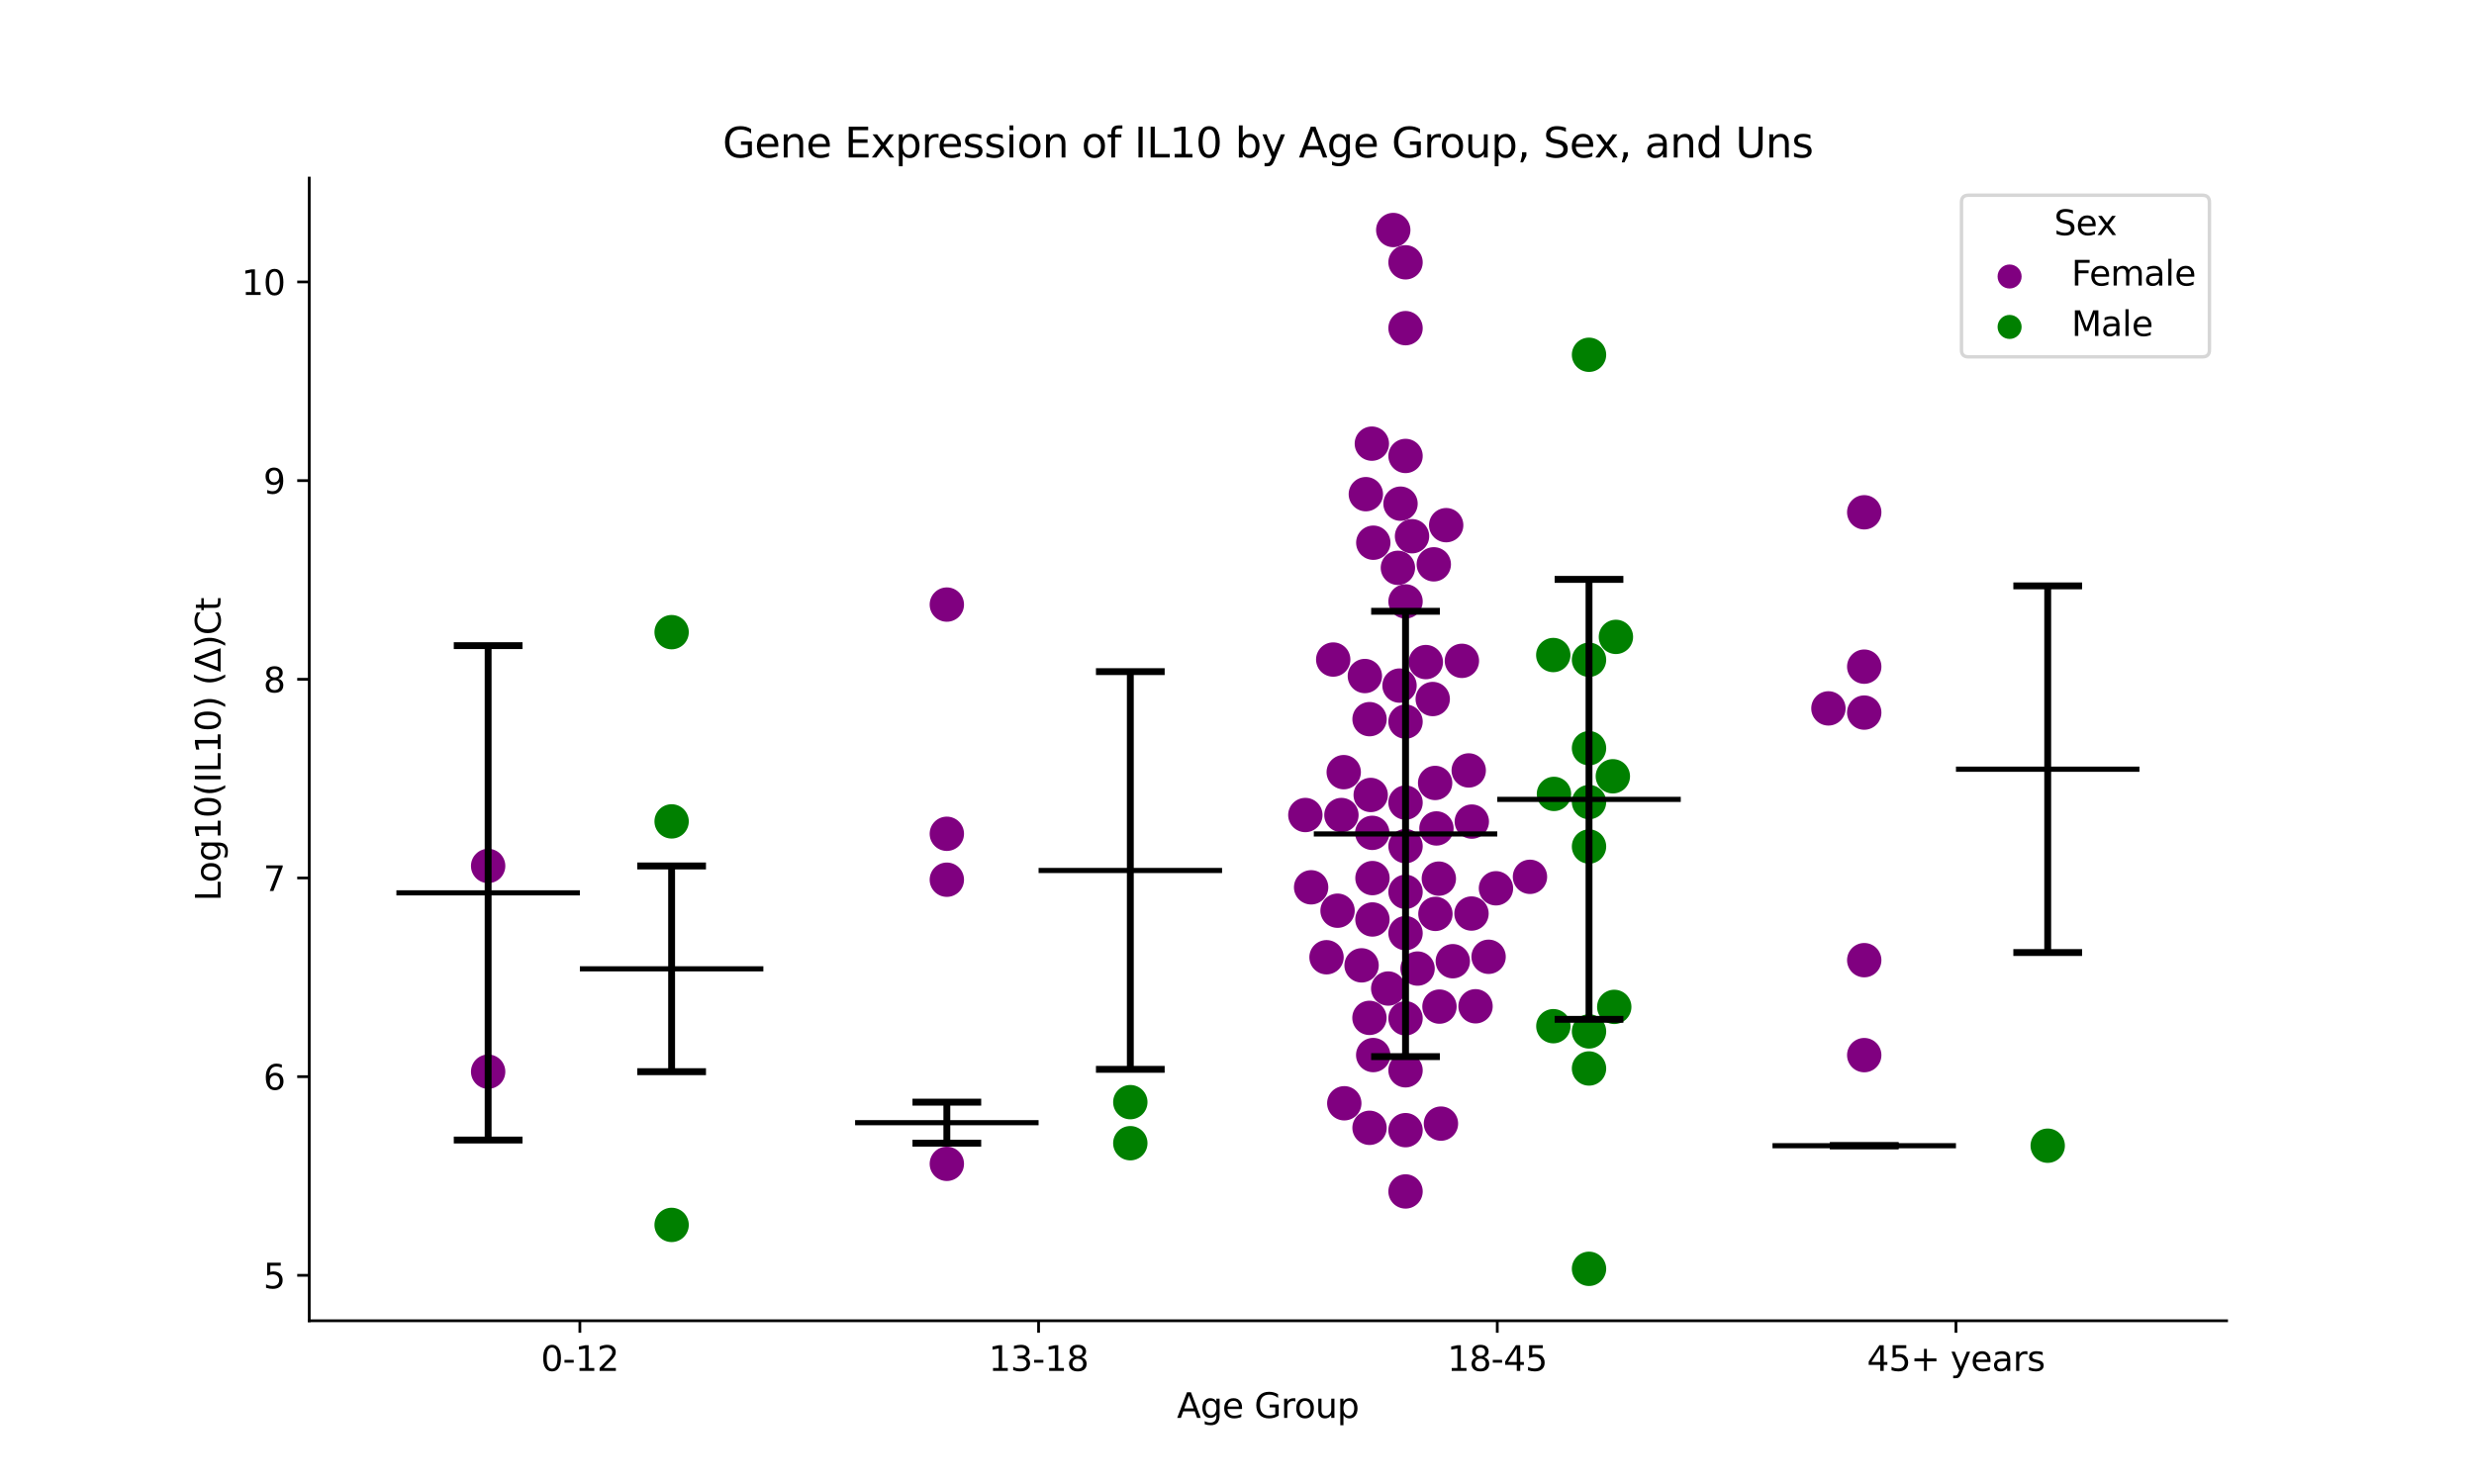 <?xml version="1.0" encoding="utf-8" standalone="no"?>
<!DOCTYPE svg PUBLIC "-//W3C//DTD SVG 1.1//EN"
  "http://www.w3.org/Graphics/SVG/1.1/DTD/svg11.dtd">
<svg xmlns:xlink="http://www.w3.org/1999/xlink" width="720pt" height="432pt" viewBox="0 0 720 432" xmlns="http://www.w3.org/2000/svg" version="1.1">
 <defs>
  <style type="text/css">*{stroke-linejoin: round; stroke-linecap: butt}</style>
 </defs>
 <g id="figure_1">
  <g id="patch_1">
   <path d="M 0 432 
L 720 432 
L 720 0 
L 0 0 
z
" style="fill: #ffffff"/>
  </g>
  <g id="axes_1">
   <g id="patch_2">
    <path d="M 90 384.48 
L 648 384.48 
L 648 51.84 
L 90 51.84 
z
" style="fill: #ffffff"/>
   </g>
   <g id="PathCollection_1">
    <defs>
     <path id="C0_0_1c9599b8db" d="M 0 5 
C 1.326 5 2.598 4.473 3.536 3.536 
C 4.473 2.598 5 1.326 5 -0 
C 5 -1.326 4.473 -2.598 3.536 -3.536 
C 2.598 -4.473 1.326 -5 0 -5 
C -1.326 -5 -2.598 -4.473 -3.536 -3.536 
C -4.473 -2.598 -5 -1.326 -5 0 
C -5 1.326 -4.473 2.598 -3.536 3.536 
C -2.598 4.473 -1.326 5 0 5 
z
"/>
    </defs>
    <g clip-path="url(#p1e88fba0c7)">
     <use xlink:href="#C0_0_1c9599b8db" x="142.062" y="311.971" style="fill: #800080"/>
    </g>
    <g clip-path="url(#p1e88fba0c7)">
     <use xlink:href="#C0_0_1c9599b8db" x="142.062" y="252.087" style="fill: #800080"/>
    </g>
   </g>
   <g id="PathCollection_2">
    <defs>
     <path id="C1_0_ce767a2bef" d="M 0 5 
C 1.326 5 2.598 4.473 3.536 3.536 
C 4.473 2.598 5 1.326 5 -0 
C 5 -1.326 4.473 -2.598 3.536 -3.536 
C 2.598 -4.473 1.326 -5 0 -5 
C -1.326 -5 -2.598 -4.473 -3.536 -3.536 
C -4.473 -2.598 -5 -1.326 -5 0 
C -5 1.326 -4.473 2.598 -3.536 3.536 
C -2.598 4.473 -1.326 5 0 5 
z
"/>
    </defs>
    <g clip-path="url(#p1e88fba0c7)">
     <use xlink:href="#C1_0_ce767a2bef" x="195.459" y="184.025" style="fill: #008000"/>
    </g>
    <g clip-path="url(#p1e88fba0c7)">
     <use xlink:href="#C1_0_ce767a2bef" x="195.459" y="239.112" style="fill: #008000"/>
    </g>
    <g clip-path="url(#p1e88fba0c7)">
     <use xlink:href="#C1_0_ce767a2bef" x="195.459" y="356.577" style="fill: #008000"/>
    </g>
   </g>
   <g id="PathCollection_3">
    <defs>
     <path id="C2_0_4811b66d3b" d="M 0 5 
C 1.326 5 2.598 4.473 3.536 3.536 
C 4.473 2.598 5 1.326 5 -0 
C 5 -1.326 4.473 -2.598 3.536 -3.536 
C 2.598 -4.473 1.326 -5 0 -5 
C -1.326 -5 -2.598 -4.473 -3.536 -3.536 
C -4.473 -2.598 -5 -1.326 -5 0 
C -5 1.326 -4.473 2.598 -3.536 3.536 
C -2.598 4.473 -1.326 5 0 5 
z
"/>
    </defs>
    <g clip-path="url(#p1e88fba0c7)">
     <use xlink:href="#C2_0_4811b66d3b" x="275.555" y="175.997" style="fill: #800080"/>
    </g>
    <g clip-path="url(#p1e88fba0c7)">
     <use xlink:href="#C2_0_4811b66d3b" x="275.555" y="242.721" style="fill: #800080"/>
    </g>
    <g clip-path="url(#p1e88fba0c7)">
     <use xlink:href="#C2_0_4811b66d3b" x="275.555" y="256.089" style="fill: #800080"/>
    </g>
    <g clip-path="url(#p1e88fba0c7)">
     <use xlink:href="#C2_0_4811b66d3b" x="275.555" y="338.799" style="fill: #800080"/>
    </g>
   </g>
   <g id="PathCollection_4">
    <defs>
     <path id="C3_0_3fde32cfa5" d="M 0 5 
C 1.326 5 2.598 4.473 3.536 3.536 
C 4.473 2.598 5 1.326 5 -0 
C 5 -1.326 4.473 -2.598 3.536 -3.536 
C 2.598 -4.473 1.326 -5 0 -5 
C -1.326 -5 -2.598 -4.473 -3.536 -3.536 
C -4.473 -2.598 -5 -1.326 -5 0 
C -5 1.326 -4.473 2.598 -3.536 3.536 
C -2.598 4.473 -1.326 5 0 5 
z
"/>
    </defs>
    <g clip-path="url(#p1e88fba0c7)">
     <use xlink:href="#C3_0_3fde32cfa5" x="328.952" y="320.842" style="fill: #008000"/>
    </g>
    <g clip-path="url(#p1e88fba0c7)">
     <use xlink:href="#C3_0_3fde32cfa5" x="328.952" y="332.794" style="fill: #008000"/>
    </g>
   </g>
   <g id="PathCollection_5">
    <defs>
     <path id="C4_0_2fedf42296" d="M 0 5 
C 1.326 5 2.598 4.473 3.536 3.536 
C 4.473 2.598 5 1.326 5 -0 
C 5 -1.326 4.473 -2.598 3.536 -3.536 
C 2.598 -4.473 1.326 -5 0 -5 
C -1.326 -5 -2.598 -4.473 -3.536 -3.536 
C -4.473 -2.598 -5 -1.326 -5 0 
C -5 1.326 -4.473 2.598 -3.536 3.536 
C -2.598 4.473 -1.326 5 0 5 
z
"/>
    </defs>
    <g clip-path="url(#p1e88fba0c7)">
     <use xlink:href="#C4_0_2fedf42296" x="409.048" y="271.645" style="fill: #800080"/>
    </g>
    <g clip-path="url(#p1e88fba0c7)">
     <use xlink:href="#C4_0_2fedf42296" x="427.439" y="224.277" style="fill: #800080"/>
    </g>
    <g clip-path="url(#p1e88fba0c7)">
     <use xlink:href="#C4_0_2fedf42296" x="409.048" y="328.995" style="fill: #800080"/>
    </g>
    <g clip-path="url(#p1e88fba0c7)">
     <use xlink:href="#C4_0_2fedf42296" x="409.048" y="95.53" style="fill: #800080"/>
    </g>
    <g clip-path="url(#p1e88fba0c7)">
     <use xlink:href="#C4_0_2fedf42296" x="409.048" y="132.733" style="fill: #800080"/>
    </g>
    <g clip-path="url(#p1e88fba0c7)">
     <use xlink:href="#C4_0_2fedf42296" x="399.426" y="255.62" style="fill: #800080"/>
    </g>
    <g clip-path="url(#p1e88fba0c7)">
     <use xlink:href="#C4_0_2fedf42296" x="388.001" y="191.998" style="fill: #800080"/>
    </g>
    <g clip-path="url(#p1e88fba0c7)">
     <use xlink:href="#C4_0_2fedf42296" x="417.745" y="266.041" style="fill: #800080"/>
    </g>
    <g clip-path="url(#p1e88fba0c7)">
     <use xlink:href="#C4_0_2fedf42296" x="418.739" y="255.775" style="fill: #800080"/>
    </g>
    <g clip-path="url(#p1e88fba0c7)">
     <use xlink:href="#C4_0_2fedf42296" x="386.054" y="278.66" style="fill: #800080"/>
    </g>
    <g clip-path="url(#p1e88fba0c7)">
     <use xlink:href="#C4_0_2fedf42296" x="409.048" y="76.363" style="fill: #800080"/>
    </g>
    <g clip-path="url(#p1e88fba0c7)">
     <use xlink:href="#C4_0_2fedf42296" x="397.212" y="196.798" style="fill: #800080"/>
    </g>
    <g clip-path="url(#p1e88fba0c7)">
     <use xlink:href="#C4_0_2fedf42296" x="429.42" y="292.937" style="fill: #800080"/>
    </g>
    <g clip-path="url(#p1e88fba0c7)">
     <use xlink:href="#C4_0_2fedf42296" x="396.257" y="281.019" style="fill: #800080"/>
    </g>
    <g clip-path="url(#p1e88fba0c7)">
     <use xlink:href="#C4_0_2fedf42296" x="433.219" y="278.526" style="fill: #800080"/>
    </g>
    <g clip-path="url(#p1e88fba0c7)">
     <use xlink:href="#C4_0_2fedf42296" x="409.048" y="259.624" style="fill: #800080"/>
    </g>
    <g clip-path="url(#p1e88fba0c7)">
     <use xlink:href="#C4_0_2fedf42296" x="399.416" y="267.663" style="fill: #800080"/>
    </g>
    <g clip-path="url(#p1e88fba0c7)">
     <use xlink:href="#C4_0_2fedf42296" x="404.006" y="287.767" style="fill: #800080"/>
    </g>
    <g clip-path="url(#p1e88fba0c7)">
     <use xlink:href="#C4_0_2fedf42296" x="417.272" y="164.279" style="fill: #800080"/>
    </g>
    <g clip-path="url(#p1e88fba0c7)">
     <use xlink:href="#C4_0_2fedf42296" x="410.937" y="156.1" style="fill: #800080"/>
    </g>
    <g clip-path="url(#p1e88fba0c7)">
     <use xlink:href="#C4_0_2fedf42296" x="399.245" y="129.15" style="fill: #800080"/>
    </g>
    <g clip-path="url(#p1e88fba0c7)">
     <use xlink:href="#C4_0_2fedf42296" x="405.474" y="66.96" style="fill: #800080"/>
    </g>
    <g clip-path="url(#p1e88fba0c7)">
     <use xlink:href="#C4_0_2fedf42296" x="419.356" y="327.091" style="fill: #800080"/>
    </g>
    <g clip-path="url(#p1e88fba0c7)">
     <use xlink:href="#C4_0_2fedf42296" x="399.667" y="157.987" style="fill: #800080"/>
    </g>
    <g clip-path="url(#p1e88fba0c7)">
     <use xlink:href="#C4_0_2fedf42296" x="397.497" y="143.857" style="fill: #800080"/>
    </g>
    <g clip-path="url(#p1e88fba0c7)">
     <use xlink:href="#C4_0_2fedf42296" x="407.587" y="146.622" style="fill: #800080"/>
    </g>
    <g clip-path="url(#p1e88fba0c7)">
     <use xlink:href="#C4_0_2fedf42296" x="425.451" y="192.377" style="fill: #800080"/>
    </g>
    <g clip-path="url(#p1e88fba0c7)">
     <use xlink:href="#C4_0_2fedf42296" x="445.261" y="255.248" style="fill: #800080"/>
    </g>
    <g clip-path="url(#p1e88fba0c7)">
     <use xlink:href="#C4_0_2fedf42296" x="390.389" y="237.26" style="fill: #800080"/>
    </g>
    <g clip-path="url(#p1e88fba0c7)">
     <use xlink:href="#C4_0_2fedf42296" x="412.55" y="281.954" style="fill: #800080"/>
    </g>
    <g clip-path="url(#p1e88fba0c7)">
     <use xlink:href="#C4_0_2fedf42296" x="420.877" y="152.878" style="fill: #800080"/>
    </g>
    <g clip-path="url(#p1e88fba0c7)">
     <use xlink:href="#C4_0_2fedf42296" x="417.661" y="227.921" style="fill: #800080"/>
    </g>
    <g clip-path="url(#p1e88fba0c7)">
     <use xlink:href="#C4_0_2fedf42296" x="398.575" y="209.349" style="fill: #800080"/>
    </g>
    <g clip-path="url(#p1e88fba0c7)">
     <use xlink:href="#C4_0_2fedf42296" x="379.889" y="237.256" style="fill: #800080"/>
    </g>
    <g clip-path="url(#p1e88fba0c7)">
     <use xlink:href="#C4_0_2fedf42296" x="409.048" y="311.572" style="fill: #800080"/>
    </g>
    <g clip-path="url(#p1e88fba0c7)">
     <use xlink:href="#C4_0_2fedf42296" x="409.048" y="346.836" style="fill: #800080"/>
    </g>
    <g clip-path="url(#p1e88fba0c7)">
     <use xlink:href="#C4_0_2fedf42296" x="398.572" y="328.314" style="fill: #800080"/>
    </g>
    <g clip-path="url(#p1e88fba0c7)">
     <use xlink:href="#C4_0_2fedf42296" x="381.572" y="258.303" style="fill: #800080"/>
    </g>
    <g clip-path="url(#p1e88fba0c7)">
     <use xlink:href="#C4_0_2fedf42296" x="389.264" y="265.111" style="fill: #800080"/>
    </g>
    <g clip-path="url(#p1e88fba0c7)">
     <use xlink:href="#C4_0_2fedf42296" x="399.639" y="307.133" style="fill: #800080"/>
    </g>
    <g clip-path="url(#p1e88fba0c7)">
     <use xlink:href="#C4_0_2fedf42296" x="428.335" y="239.173" style="fill: #800080"/>
    </g>
    <g clip-path="url(#p1e88fba0c7)">
     <use xlink:href="#C4_0_2fedf42296" x="428.244" y="265.939" style="fill: #800080"/>
    </g>
    <g clip-path="url(#p1e88fba0c7)">
     <use xlink:href="#C4_0_2fedf42296" x="409.048" y="296.436" style="fill: #800080"/>
    </g>
    <g clip-path="url(#p1e88fba0c7)">
     <use xlink:href="#C4_0_2fedf42296" x="418.921" y="293.032" style="fill: #800080"/>
    </g>
    <g clip-path="url(#p1e88fba0c7)">
     <use xlink:href="#C4_0_2fedf42296" x="398.549" y="296.31" style="fill: #800080"/>
    </g>
    <g clip-path="url(#p1e88fba0c7)">
     <use xlink:href="#C4_0_2fedf42296" x="409.048" y="246.318" style="fill: #800080"/>
    </g>
    <g clip-path="url(#p1e88fba0c7)">
     <use xlink:href="#C4_0_2fedf42296" x="391.223" y="321.172" style="fill: #800080"/>
    </g>
    <g clip-path="url(#p1e88fba0c7)">
     <use xlink:href="#C4_0_2fedf42296" x="407.298" y="199.578" style="fill: #800080"/>
    </g>
    <g clip-path="url(#p1e88fba0c7)">
     <use xlink:href="#C4_0_2fedf42296" x="414.957" y="192.737" style="fill: #800080"/>
    </g>
    <g clip-path="url(#p1e88fba0c7)">
     <use xlink:href="#C4_0_2fedf42296" x="416.96" y="203.494" style="fill: #800080"/>
    </g>
    <g clip-path="url(#p1e88fba0c7)">
     <use xlink:href="#C4_0_2fedf42296" x="399.366" y="242.448" style="fill: #800080"/>
    </g>
    <g clip-path="url(#p1e88fba0c7)">
     <use xlink:href="#C4_0_2fedf42296" x="418.045" y="241.163" style="fill: #800080"/>
    </g>
    <g clip-path="url(#p1e88fba0c7)">
     <use xlink:href="#C4_0_2fedf42296" x="422.806" y="279.813" style="fill: #800080"/>
    </g>
    <g clip-path="url(#p1e88fba0c7)">
     <use xlink:href="#C4_0_2fedf42296" x="435.364" y="258.589" style="fill: #800080"/>
    </g>
    <g clip-path="url(#p1e88fba0c7)">
     <use xlink:href="#C4_0_2fedf42296" x="406.827" y="165.301" style="fill: #800080"/>
    </g>
    <g clip-path="url(#p1e88fba0c7)">
     <use xlink:href="#C4_0_2fedf42296" x="409.048" y="175.075" style="fill: #800080"/>
    </g>
    <g clip-path="url(#p1e88fba0c7)">
     <use xlink:href="#C4_0_2fedf42296" x="398.911" y="231.419" style="fill: #800080"/>
    </g>
    <g clip-path="url(#p1e88fba0c7)">
     <use xlink:href="#C4_0_2fedf42296" x="409.048" y="210.069" style="fill: #800080"/>
    </g>
    <g clip-path="url(#p1e88fba0c7)">
     <use xlink:href="#C4_0_2fedf42296" x="391.061" y="224.778" style="fill: #800080"/>
    </g>
    <g clip-path="url(#p1e88fba0c7)">
     <use xlink:href="#C4_0_2fedf42296" x="409.048" y="233.64" style="fill: #800080"/>
    </g>
   </g>
   <g id="PathCollection_6">
    <defs>
     <path id="C5_0_237b924fd2" d="M 0 5 
C 1.326 5 2.598 4.473 3.536 3.536 
C 4.473 2.598 5 1.326 5 -0 
C 5 -1.326 4.473 -2.598 3.536 -3.536 
C 2.598 -4.473 1.326 -5 0 -5 
C -1.326 -5 -2.598 -4.473 -3.536 -3.536 
C -4.473 -2.598 -5 -1.326 -5 0 
C -5 1.326 -4.473 2.598 -3.536 3.536 
C -2.598 4.473 -1.326 5 0 5 
z
"/>
    </defs>
    <g clip-path="url(#p1e88fba0c7)">
     <use xlink:href="#C5_0_237b924fd2" x="462.445" y="246.428" style="fill: #008000"/>
    </g>
    <g clip-path="url(#p1e88fba0c7)">
     <use xlink:href="#C5_0_237b924fd2" x="462.445" y="103.28" style="fill: #008000"/>
    </g>
    <g clip-path="url(#p1e88fba0c7)">
     <use xlink:href="#C5_0_237b924fd2" x="452.045" y="190.685" style="fill: #008000"/>
    </g>
    <g clip-path="url(#p1e88fba0c7)">
     <use xlink:href="#C5_0_237b924fd2" x="462.445" y="192.064" style="fill: #008000"/>
    </g>
    <g clip-path="url(#p1e88fba0c7)">
     <use xlink:href="#C5_0_237b924fd2" x="462.445" y="369.36" style="fill: #008000"/>
    </g>
    <g clip-path="url(#p1e88fba0c7)">
     <use xlink:href="#C5_0_237b924fd2" x="462.445" y="233.487" style="fill: #008000"/>
    </g>
    <g clip-path="url(#p1e88fba0c7)">
     <use xlink:href="#C5_0_237b924fd2" x="452.068" y="298.727" style="fill: #008000"/>
    </g>
    <g clip-path="url(#p1e88fba0c7)">
     <use xlink:href="#C5_0_237b924fd2" x="469.381" y="225.98" style="fill: #008000"/>
    </g>
    <g clip-path="url(#p1e88fba0c7)">
     <use xlink:href="#C5_0_237b924fd2" x="470.275" y="185.402" style="fill: #008000"/>
    </g>
    <g clip-path="url(#p1e88fba0c7)">
     <use xlink:href="#C5_0_237b924fd2" x="462.445" y="300.254" style="fill: #008000"/>
    </g>
    <g clip-path="url(#p1e88fba0c7)">
     <use xlink:href="#C5_0_237b924fd2" x="452.245" y="231.112" style="fill: #008000"/>
    </g>
    <g clip-path="url(#p1e88fba0c7)">
     <use xlink:href="#C5_0_237b924fd2" x="462.445" y="217.805" style="fill: #008000"/>
    </g>
    <g clip-path="url(#p1e88fba0c7)">
     <use xlink:href="#C5_0_237b924fd2" x="462.445" y="311.038" style="fill: #008000"/>
    </g>
    <g clip-path="url(#p1e88fba0c7)">
     <use xlink:href="#C5_0_237b924fd2" x="469.792" y="293.11" style="fill: #008000"/>
    </g>
   </g>
   <g id="PathCollection_7">
    <defs>
     <path id="C6_0_0a7ff1835a" d="M 0 5 
C 1.326 5 2.598 4.473 3.536 3.536 
C 4.473 2.598 5 1.326 5 -0 
C 5 -1.326 4.473 -2.598 3.536 -3.536 
C 2.598 -4.473 1.326 -5 0 -5 
C -1.326 -5 -2.598 -4.473 -3.536 -3.536 
C -4.473 -2.598 -5 -1.326 -5 0 
C -5 1.326 -4.473 2.598 -3.536 3.536 
C -2.598 4.473 -1.326 5 0 5 
z
"/>
    </defs>
    <g clip-path="url(#p1e88fba0c7)">
     <use xlink:href="#C6_0_0a7ff1835a" x="542.541" y="149.133" style="fill: #800080"/>
    </g>
    <g clip-path="url(#p1e88fba0c7)">
     <use xlink:href="#C6_0_0a7ff1835a" x="542.541" y="194.069" style="fill: #800080"/>
    </g>
    <g clip-path="url(#p1e88fba0c7)">
     <use xlink:href="#C6_0_0a7ff1835a" x="532.119" y="206.219" style="fill: #800080"/>
    </g>
    <g clip-path="url(#p1e88fba0c7)">
     <use xlink:href="#C6_0_0a7ff1835a" x="542.541" y="279.51" style="fill: #800080"/>
    </g>
    <g clip-path="url(#p1e88fba0c7)">
     <use xlink:href="#C6_0_0a7ff1835a" x="542.541" y="307.154" style="fill: #800080"/>
    </g>
    <g clip-path="url(#p1e88fba0c7)">
     <use xlink:href="#C6_0_0a7ff1835a" x="542.541" y="207.44" style="fill: #800080"/>
    </g>
   </g>
   <g id="PathCollection_8">
    <defs>
     <path id="mce1134289e" d="M 0 5 
C 1.326 5 2.598 4.473 3.536 3.536 
C 4.473 2.598 5 1.326 5 0 
C 5 -1.326 4.473 -2.598 3.536 -3.536 
C 2.598 -4.473 1.326 -5 0 -5 
C -1.326 -5 -2.598 -4.473 -3.536 -3.536 
C -4.473 -2.598 -5 -1.326 -5 0 
C -5 1.326 -4.473 2.598 -3.536 3.536 
C -2.598 4.473 -1.326 5 0 5 
z
"/>
    </defs>
    <g clip-path="url(#p1e88fba0c7)">
     <use xlink:href="#mce1134289e" x="595.938" y="333.52" style="fill: #008000"/>
    </g>
   </g>
   <g id="PathCollection_9"/>
   <g id="PathCollection_10"/>
   <g id="matplotlib.axis_1">
    <g id="xtick_1">
     <g id="line2d_1">
      <defs>
       <path id="m292b29a78a" d="M 0 0 
L 0 3.5 
" style="stroke: #000000; stroke-width: 0.8"/>
      </defs>
      <g>
       <use xlink:href="#m292b29a78a" x="168.761" y="384.48" style="stroke: #000000; stroke-width: 0.8"/>
      </g>
     </g>
     <g id="text_1">
      <!-- 0-12 -->
      <g transform="translate(157.413 399.078) scale(0.1 -0.1)">
       <defs>
        <path id="DejaVuSans-30" d="M 2034 4250 
Q 1547 4250 1301 3770 
Q 1056 3291 1056 2328 
Q 1056 1369 1301 889 
Q 1547 409 2034 409 
Q 2525 409 2770 889 
Q 3016 1369 3016 2328 
Q 3016 3291 2770 3770 
Q 2525 4250 2034 4250 
z
M 2034 4750 
Q 2819 4750 3233 4129 
Q 3647 3509 3647 2328 
Q 3647 1150 3233 529 
Q 2819 -91 2034 -91 
Q 1250 -91 836 529 
Q 422 1150 422 2328 
Q 422 3509 836 4129 
Q 1250 4750 2034 4750 
z
" transform="scale(0.016)"/>
        <path id="DejaVuSans-2d" d="M 313 2009 
L 1997 2009 
L 1997 1497 
L 313 1497 
L 313 2009 
z
" transform="scale(0.016)"/>
        <path id="DejaVuSans-31" d="M 794 531 
L 1825 531 
L 1825 4091 
L 703 3866 
L 703 4441 
L 1819 4666 
L 2450 4666 
L 2450 531 
L 3481 531 
L 3481 0 
L 794 0 
L 794 531 
z
" transform="scale(0.016)"/>
        <path id="DejaVuSans-32" d="M 1228 531 
L 3431 531 
L 3431 0 
L 469 0 
L 469 531 
Q 828 903 1448 1529 
Q 2069 2156 2228 2338 
Q 2531 2678 2651 2914 
Q 2772 3150 2772 3378 
Q 2772 3750 2511 3984 
Q 2250 4219 1831 4219 
Q 1534 4219 1204 4116 
Q 875 4013 500 3803 
L 500 4441 
Q 881 4594 1212 4672 
Q 1544 4750 1819 4750 
Q 2544 4750 2975 4387 
Q 3406 4025 3406 3419 
Q 3406 3131 3298 2873 
Q 3191 2616 2906 2266 
Q 2828 2175 2409 1742 
Q 1991 1309 1228 531 
z
" transform="scale(0.016)"/>
       </defs>
       <use xlink:href="#DejaVuSans-30"/>
       <use xlink:href="#DejaVuSans-2d" x="63.623"/>
       <use xlink:href="#DejaVuSans-31" x="99.707"/>
       <use xlink:href="#DejaVuSans-32" x="163.33"/>
      </g>
     </g>
    </g>
    <g id="xtick_2">
     <g id="line2d_2">
      <g>
       <use xlink:href="#m292b29a78a" x="302.254" y="384.48" style="stroke: #000000; stroke-width: 0.8"/>
      </g>
     </g>
     <g id="text_2">
      <!-- 13-18 -->
      <g transform="translate(287.725 399.078) scale(0.1 -0.1)">
       <defs>
        <path id="DejaVuSans-33" d="M 2597 2516 
Q 3050 2419 3304 2112 
Q 3559 1806 3559 1356 
Q 3559 666 3084 287 
Q 2609 -91 1734 -91 
Q 1441 -91 1130 -33 
Q 819 25 488 141 
L 488 750 
Q 750 597 1062 519 
Q 1375 441 1716 441 
Q 2309 441 2620 675 
Q 2931 909 2931 1356 
Q 2931 1769 2642 2001 
Q 2353 2234 1838 2234 
L 1294 2234 
L 1294 2753 
L 1863 2753 
Q 2328 2753 2575 2939 
Q 2822 3125 2822 3475 
Q 2822 3834 2567 4026 
Q 2313 4219 1838 4219 
Q 1578 4219 1281 4162 
Q 984 4106 628 3988 
L 628 4550 
Q 988 4650 1302 4700 
Q 1616 4750 1894 4750 
Q 2613 4750 3031 4423 
Q 3450 4097 3450 3541 
Q 3450 3153 3228 2886 
Q 3006 2619 2597 2516 
z
" transform="scale(0.016)"/>
        <path id="DejaVuSans-38" d="M 2034 2216 
Q 1584 2216 1326 1975 
Q 1069 1734 1069 1313 
Q 1069 891 1326 650 
Q 1584 409 2034 409 
Q 2484 409 2743 651 
Q 3003 894 3003 1313 
Q 3003 1734 2745 1975 
Q 2488 2216 2034 2216 
z
M 1403 2484 
Q 997 2584 770 2862 
Q 544 3141 544 3541 
Q 544 4100 942 4425 
Q 1341 4750 2034 4750 
Q 2731 4750 3128 4425 
Q 3525 4100 3525 3541 
Q 3525 3141 3298 2862 
Q 3072 2584 2669 2484 
Q 3125 2378 3379 2068 
Q 3634 1759 3634 1313 
Q 3634 634 3220 271 
Q 2806 -91 2034 -91 
Q 1263 -91 848 271 
Q 434 634 434 1313 
Q 434 1759 690 2068 
Q 947 2378 1403 2484 
z
M 1172 3481 
Q 1172 3119 1398 2916 
Q 1625 2713 2034 2713 
Q 2441 2713 2670 2916 
Q 2900 3119 2900 3481 
Q 2900 3844 2670 4047 
Q 2441 4250 2034 4250 
Q 1625 4250 1398 4047 
Q 1172 3844 1172 3481 
z
" transform="scale(0.016)"/>
       </defs>
       <use xlink:href="#DejaVuSans-31"/>
       <use xlink:href="#DejaVuSans-33" x="63.623"/>
       <use xlink:href="#DejaVuSans-2d" x="127.246"/>
       <use xlink:href="#DejaVuSans-31" x="163.33"/>
       <use xlink:href="#DejaVuSans-38" x="226.953"/>
      </g>
     </g>
    </g>
    <g id="xtick_3">
     <g id="line2d_3">
      <g>
       <use xlink:href="#m292b29a78a" x="435.746" y="384.48" style="stroke: #000000; stroke-width: 0.8"/>
      </g>
     </g>
     <g id="text_3">
      <!-- 18-45 -->
      <g transform="translate(421.218 399.078) scale(0.1 -0.1)">
       <defs>
        <path id="DejaVuSans-34" d="M 2419 4116 
L 825 1625 
L 2419 1625 
L 2419 4116 
z
M 2253 4666 
L 3047 4666 
L 3047 1625 
L 3713 1625 
L 3713 1100 
L 3047 1100 
L 3047 0 
L 2419 0 
L 2419 1100 
L 313 1100 
L 313 1709 
L 2253 4666 
z
" transform="scale(0.016)"/>
        <path id="DejaVuSans-35" d="M 691 4666 
L 3169 4666 
L 3169 4134 
L 1269 4134 
L 1269 2991 
Q 1406 3038 1543 3061 
Q 1681 3084 1819 3084 
Q 2600 3084 3056 2656 
Q 3513 2228 3513 1497 
Q 3513 744 3044 326 
Q 2575 -91 1722 -91 
Q 1428 -91 1123 -41 
Q 819 9 494 109 
L 494 744 
Q 775 591 1075 516 
Q 1375 441 1709 441 
Q 2250 441 2565 725 
Q 2881 1009 2881 1497 
Q 2881 1984 2565 2268 
Q 2250 2553 1709 2553 
Q 1456 2553 1204 2497 
Q 953 2441 691 2322 
L 691 4666 
z
" transform="scale(0.016)"/>
       </defs>
       <use xlink:href="#DejaVuSans-31"/>
       <use xlink:href="#DejaVuSans-38" x="63.623"/>
       <use xlink:href="#DejaVuSans-2d" x="127.246"/>
       <use xlink:href="#DejaVuSans-34" x="163.33"/>
       <use xlink:href="#DejaVuSans-35" x="226.953"/>
      </g>
     </g>
    </g>
    <g id="xtick_4">
     <g id="line2d_4">
      <g>
       <use xlink:href="#m292b29a78a" x="569.239" y="384.48" style="stroke: #000000; stroke-width: 0.8"/>
      </g>
     </g>
     <g id="text_4">
      <!-- 45+ years -->
      <g transform="translate(543.338 399.078) scale(0.1 -0.1)">
       <defs>
        <path id="DejaVuSans-2b" d="M 2944 4013 
L 2944 2272 
L 4684 2272 
L 4684 1741 
L 2944 1741 
L 2944 0 
L 2419 0 
L 2419 1741 
L 678 1741 
L 678 2272 
L 2419 2272 
L 2419 4013 
L 2944 4013 
z
" transform="scale(0.016)"/>
        <path id="DejaVuSans-20" transform="scale(0.016)"/>
        <path id="DejaVuSans-79" d="M 2059 -325 
Q 1816 -950 1584 -1140 
Q 1353 -1331 966 -1331 
L 506 -1331 
L 506 -850 
L 844 -850 
Q 1081 -850 1212 -737 
Q 1344 -625 1503 -206 
L 1606 56 
L 191 3500 
L 800 3500 
L 1894 763 
L 2988 3500 
L 3597 3500 
L 2059 -325 
z
" transform="scale(0.016)"/>
        <path id="DejaVuSans-65" d="M 3597 1894 
L 3597 1613 
L 953 1613 
Q 991 1019 1311 708 
Q 1631 397 2203 397 
Q 2534 397 2845 478 
Q 3156 559 3463 722 
L 3463 178 
Q 3153 47 2828 -22 
Q 2503 -91 2169 -91 
Q 1331 -91 842 396 
Q 353 884 353 1716 
Q 353 2575 817 3079 
Q 1281 3584 2069 3584 
Q 2775 3584 3186 3129 
Q 3597 2675 3597 1894 
z
M 3022 2063 
Q 3016 2534 2758 2815 
Q 2500 3097 2075 3097 
Q 1594 3097 1305 2825 
Q 1016 2553 972 2059 
L 3022 2063 
z
" transform="scale(0.016)"/>
        <path id="DejaVuSans-61" d="M 2194 1759 
Q 1497 1759 1228 1600 
Q 959 1441 959 1056 
Q 959 750 1161 570 
Q 1363 391 1709 391 
Q 2188 391 2477 730 
Q 2766 1069 2766 1631 
L 2766 1759 
L 2194 1759 
z
M 3341 1997 
L 3341 0 
L 2766 0 
L 2766 531 
Q 2569 213 2275 61 
Q 1981 -91 1556 -91 
Q 1019 -91 701 211 
Q 384 513 384 1019 
Q 384 1609 779 1909 
Q 1175 2209 1959 2209 
L 2766 2209 
L 2766 2266 
Q 2766 2663 2505 2880 
Q 2244 3097 1772 3097 
Q 1472 3097 1187 3025 
Q 903 2953 641 2809 
L 641 3341 
Q 956 3463 1253 3523 
Q 1550 3584 1831 3584 
Q 2591 3584 2966 3190 
Q 3341 2797 3341 1997 
z
" transform="scale(0.016)"/>
        <path id="DejaVuSans-72" d="M 2631 2963 
Q 2534 3019 2420 3045 
Q 2306 3072 2169 3072 
Q 1681 3072 1420 2755 
Q 1159 2438 1159 1844 
L 1159 0 
L 581 0 
L 581 3500 
L 1159 3500 
L 1159 2956 
Q 1341 3275 1631 3429 
Q 1922 3584 2338 3584 
Q 2397 3584 2469 3576 
Q 2541 3569 2628 3553 
L 2631 2963 
z
" transform="scale(0.016)"/>
        <path id="DejaVuSans-73" d="M 2834 3397 
L 2834 2853 
Q 2591 2978 2328 3040 
Q 2066 3103 1784 3103 
Q 1356 3103 1142 2972 
Q 928 2841 928 2578 
Q 928 2378 1081 2264 
Q 1234 2150 1697 2047 
L 1894 2003 
Q 2506 1872 2764 1633 
Q 3022 1394 3022 966 
Q 3022 478 2636 193 
Q 2250 -91 1575 -91 
Q 1294 -91 989 -36 
Q 684 19 347 128 
L 347 722 
Q 666 556 975 473 
Q 1284 391 1588 391 
Q 1994 391 2212 530 
Q 2431 669 2431 922 
Q 2431 1156 2273 1281 
Q 2116 1406 1581 1522 
L 1381 1569 
Q 847 1681 609 1914 
Q 372 2147 372 2553 
Q 372 3047 722 3315 
Q 1072 3584 1716 3584 
Q 2034 3584 2315 3537 
Q 2597 3491 2834 3397 
z
" transform="scale(0.016)"/>
       </defs>
       <use xlink:href="#DejaVuSans-34"/>
       <use xlink:href="#DejaVuSans-35" x="63.623"/>
       <use xlink:href="#DejaVuSans-2b" x="127.246"/>
       <use xlink:href="#DejaVuSans-20" x="211.035"/>
       <use xlink:href="#DejaVuSans-79" x="242.822"/>
       <use xlink:href="#DejaVuSans-65" x="302.002"/>
       <use xlink:href="#DejaVuSans-61" x="363.525"/>
       <use xlink:href="#DejaVuSans-72" x="424.805"/>
       <use xlink:href="#DejaVuSans-73" x="465.918"/>
      </g>
     </g>
    </g>
    <g id="text_5">
     <!-- Age Group -->
     <g transform="translate(342.52 412.757) scale(0.1 -0.1)">
      <defs>
       <path id="DejaVuSans-41" d="M 2188 4044 
L 1331 1722 
L 3047 1722 
L 2188 4044 
z
M 1831 4666 
L 2547 4666 
L 4325 0 
L 3669 0 
L 3244 1197 
L 1141 1197 
L 716 0 
L 50 0 
L 1831 4666 
z
" transform="scale(0.016)"/>
       <path id="DejaVuSans-67" d="M 2906 1791 
Q 2906 2416 2648 2759 
Q 2391 3103 1925 3103 
Q 1463 3103 1205 2759 
Q 947 2416 947 1791 
Q 947 1169 1205 825 
Q 1463 481 1925 481 
Q 2391 481 2648 825 
Q 2906 1169 2906 1791 
z
M 3481 434 
Q 3481 -459 3084 -895 
Q 2688 -1331 1869 -1331 
Q 1566 -1331 1297 -1286 
Q 1028 -1241 775 -1147 
L 775 -588 
Q 1028 -725 1275 -790 
Q 1522 -856 1778 -856 
Q 2344 -856 2625 -561 
Q 2906 -266 2906 331 
L 2906 616 
Q 2728 306 2450 153 
Q 2172 0 1784 0 
Q 1141 0 747 490 
Q 353 981 353 1791 
Q 353 2603 747 3093 
Q 1141 3584 1784 3584 
Q 2172 3584 2450 3431 
Q 2728 3278 2906 2969 
L 2906 3500 
L 3481 3500 
L 3481 434 
z
" transform="scale(0.016)"/>
       <path id="DejaVuSans-47" d="M 3809 666 
L 3809 1919 
L 2778 1919 
L 2778 2438 
L 4434 2438 
L 4434 434 
Q 4069 175 3628 42 
Q 3188 -91 2688 -91 
Q 1594 -91 976 548 
Q 359 1188 359 2328 
Q 359 3472 976 4111 
Q 1594 4750 2688 4750 
Q 3144 4750 3555 4637 
Q 3966 4525 4313 4306 
L 4313 3634 
Q 3963 3931 3569 4081 
Q 3175 4231 2741 4231 
Q 1884 4231 1454 3753 
Q 1025 3275 1025 2328 
Q 1025 1384 1454 906 
Q 1884 428 2741 428 
Q 3075 428 3337 486 
Q 3600 544 3809 666 
z
" transform="scale(0.016)"/>
       <path id="DejaVuSans-6f" d="M 1959 3097 
Q 1497 3097 1228 2736 
Q 959 2375 959 1747 
Q 959 1119 1226 758 
Q 1494 397 1959 397 
Q 2419 397 2687 759 
Q 2956 1122 2956 1747 
Q 2956 2369 2687 2733 
Q 2419 3097 1959 3097 
z
M 1959 3584 
Q 2709 3584 3137 3096 
Q 3566 2609 3566 1747 
Q 3566 888 3137 398 
Q 2709 -91 1959 -91 
Q 1206 -91 779 398 
Q 353 888 353 1747 
Q 353 2609 779 3096 
Q 1206 3584 1959 3584 
z
" transform="scale(0.016)"/>
       <path id="DejaVuSans-75" d="M 544 1381 
L 544 3500 
L 1119 3500 
L 1119 1403 
Q 1119 906 1312 657 
Q 1506 409 1894 409 
Q 2359 409 2629 706 
Q 2900 1003 2900 1516 
L 2900 3500 
L 3475 3500 
L 3475 0 
L 2900 0 
L 2900 538 
Q 2691 219 2414 64 
Q 2138 -91 1772 -91 
Q 1169 -91 856 284 
Q 544 659 544 1381 
z
M 1991 3584 
L 1991 3584 
z
" transform="scale(0.016)"/>
       <path id="DejaVuSans-70" d="M 1159 525 
L 1159 -1331 
L 581 -1331 
L 581 3500 
L 1159 3500 
L 1159 2969 
Q 1341 3281 1617 3432 
Q 1894 3584 2278 3584 
Q 2916 3584 3314 3078 
Q 3713 2572 3713 1747 
Q 3713 922 3314 415 
Q 2916 -91 2278 -91 
Q 1894 -91 1617 61 
Q 1341 213 1159 525 
z
M 3116 1747 
Q 3116 2381 2855 2742 
Q 2594 3103 2138 3103 
Q 1681 3103 1420 2742 
Q 1159 2381 1159 1747 
Q 1159 1113 1420 752 
Q 1681 391 2138 391 
Q 2594 391 2855 752 
Q 3116 1113 3116 1747 
z
" transform="scale(0.016)"/>
      </defs>
      <use xlink:href="#DejaVuSans-41"/>
      <use xlink:href="#DejaVuSans-67" x="68.408"/>
      <use xlink:href="#DejaVuSans-65" x="131.885"/>
      <use xlink:href="#DejaVuSans-20" x="193.408"/>
      <use xlink:href="#DejaVuSans-47" x="225.195"/>
      <use xlink:href="#DejaVuSans-72" x="302.686"/>
      <use xlink:href="#DejaVuSans-6f" x="341.549"/>
      <use xlink:href="#DejaVuSans-75" x="402.73"/>
      <use xlink:href="#DejaVuSans-70" x="466.109"/>
     </g>
    </g>
   </g>
   <g id="matplotlib.axis_2">
    <g id="ytick_1">
     <g id="line2d_5">
      <defs>
       <path id="m4bfe9d5fa7" d="M 0 0 
L -3.5 0 
" style="stroke: #000000; stroke-width: 0.8"/>
      </defs>
      <g>
       <use xlink:href="#m4bfe9d5fa7" x="90" y="371.256" style="stroke: #000000; stroke-width: 0.8"/>
      </g>
     </g>
     <g id="text_6">
      <!-- 5 -->
      <g transform="translate(76.638 375.055) scale(0.1 -0.1)">
       <use xlink:href="#DejaVuSans-35"/>
      </g>
     </g>
    </g>
    <g id="ytick_2">
     <g id="line2d_6">
      <g>
       <use xlink:href="#m4bfe9d5fa7" x="90" y="313.419" style="stroke: #000000; stroke-width: 0.8"/>
      </g>
     </g>
     <g id="text_7">
      <!-- 6 -->
      <g transform="translate(76.638 317.218) scale(0.1 -0.1)">
       <defs>
        <path id="DejaVuSans-36" d="M 2113 2584 
Q 1688 2584 1439 2293 
Q 1191 2003 1191 1497 
Q 1191 994 1439 701 
Q 1688 409 2113 409 
Q 2538 409 2786 701 
Q 3034 994 3034 1497 
Q 3034 2003 2786 2293 
Q 2538 2584 2113 2584 
z
M 3366 4563 
L 3366 3988 
Q 3128 4100 2886 4159 
Q 2644 4219 2406 4219 
Q 1781 4219 1451 3797 
Q 1122 3375 1075 2522 
Q 1259 2794 1537 2939 
Q 1816 3084 2150 3084 
Q 2853 3084 3261 2657 
Q 3669 2231 3669 1497 
Q 3669 778 3244 343 
Q 2819 -91 2113 -91 
Q 1303 -91 875 529 
Q 447 1150 447 2328 
Q 447 3434 972 4092 
Q 1497 4750 2381 4750 
Q 2619 4750 2861 4703 
Q 3103 4656 3366 4563 
z
" transform="scale(0.016)"/>
       </defs>
       <use xlink:href="#DejaVuSans-36"/>
      </g>
     </g>
    </g>
    <g id="ytick_3">
     <g id="line2d_7">
      <g>
       <use xlink:href="#m4bfe9d5fa7" x="90" y="255.582" style="stroke: #000000; stroke-width: 0.8"/>
      </g>
     </g>
     <g id="text_8">
      <!-- 7 -->
      <g transform="translate(76.638 259.381) scale(0.1 -0.1)">
       <defs>
        <path id="DejaVuSans-37" d="M 525 4666 
L 3525 4666 
L 3525 4397 
L 1831 0 
L 1172 0 
L 2766 4134 
L 525 4134 
L 525 4666 
z
" transform="scale(0.016)"/>
       </defs>
       <use xlink:href="#DejaVuSans-37"/>
      </g>
     </g>
    </g>
    <g id="ytick_4">
     <g id="line2d_8">
      <g>
       <use xlink:href="#m4bfe9d5fa7" x="90" y="197.745" style="stroke: #000000; stroke-width: 0.8"/>
      </g>
     </g>
     <g id="text_9">
      <!-- 8 -->
      <g transform="translate(76.638 201.544) scale(0.1 -0.1)">
       <use xlink:href="#DejaVuSans-38"/>
      </g>
     </g>
    </g>
    <g id="ytick_5">
     <g id="line2d_9">
      <g>
       <use xlink:href="#m4bfe9d5fa7" x="90" y="139.908" style="stroke: #000000; stroke-width: 0.8"/>
      </g>
     </g>
     <g id="text_10">
      <!-- 9 -->
      <g transform="translate(76.638 143.708) scale(0.1 -0.1)">
       <defs>
        <path id="DejaVuSans-39" d="M 703 97 
L 703 672 
Q 941 559 1184 500 
Q 1428 441 1663 441 
Q 2288 441 2617 861 
Q 2947 1281 2994 2138 
Q 2813 1869 2534 1725 
Q 2256 1581 1919 1581 
Q 1219 1581 811 2004 
Q 403 2428 403 3163 
Q 403 3881 828 4315 
Q 1253 4750 1959 4750 
Q 2769 4750 3195 4129 
Q 3622 3509 3622 2328 
Q 3622 1225 3098 567 
Q 2575 -91 1691 -91 
Q 1453 -91 1209 -44 
Q 966 3 703 97 
z
M 1959 2075 
Q 2384 2075 2632 2365 
Q 2881 2656 2881 3163 
Q 2881 3666 2632 3958 
Q 2384 4250 1959 4250 
Q 1534 4250 1286 3958 
Q 1038 3666 1038 3163 
Q 1038 2656 1286 2365 
Q 1534 2075 1959 2075 
z
" transform="scale(0.016)"/>
       </defs>
       <use xlink:href="#DejaVuSans-39"/>
      </g>
     </g>
    </g>
    <g id="ytick_6">
     <g id="line2d_10">
      <g>
       <use xlink:href="#m4bfe9d5fa7" x="90" y="82.072" style="stroke: #000000; stroke-width: 0.8"/>
      </g>
     </g>
     <g id="text_11">
      <!-- 10 -->
      <g transform="translate(70.275 85.871) scale(0.1 -0.1)">
       <use xlink:href="#DejaVuSans-31"/>
       <use xlink:href="#DejaVuSans-30" x="63.623"/>
      </g>
     </g>
    </g>
    <g id="text_12">
     <!-- Log10(IL10) (Δ)Ct -->
     <g transform="translate(64.195 262.342) rotate(-90) scale(0.1 -0.1)">
      <defs>
       <path id="DejaVuSans-4c" d="M 628 4666 
L 1259 4666 
L 1259 531 
L 3531 531 
L 3531 0 
L 628 0 
L 628 4666 
z
" transform="scale(0.016)"/>
       <path id="DejaVuSans-28" d="M 1984 4856 
Q 1566 4138 1362 3434 
Q 1159 2731 1159 2009 
Q 1159 1288 1364 580 
Q 1569 -128 1984 -844 
L 1484 -844 
Q 1016 -109 783 600 
Q 550 1309 550 2009 
Q 550 2706 781 3412 
Q 1013 4119 1484 4856 
L 1984 4856 
z
" transform="scale(0.016)"/>
       <path id="DejaVuSans-49" d="M 628 4666 
L 1259 4666 
L 1259 0 
L 628 0 
L 628 4666 
z
" transform="scale(0.016)"/>
       <path id="DejaVuSans-29" d="M 513 4856 
L 1013 4856 
Q 1481 4119 1714 3412 
Q 1947 2706 1947 2009 
Q 1947 1309 1714 600 
Q 1481 -109 1013 -844 
L 513 -844 
Q 928 -128 1133 580 
Q 1338 1288 1338 2009 
Q 1338 2731 1133 3434 
Q 928 4138 513 4856 
z
" transform="scale(0.016)"/>
       <path id="DejaVuSans-394" d="M 2188 4044 
L 906 525 
L 3472 525 
L 2188 4044 
z
M 50 0 
L 1831 4666 
L 2547 4666 
L 4325 0 
L 50 0 
z
" transform="scale(0.016)"/>
       <path id="DejaVuSans-43" d="M 4122 4306 
L 4122 3641 
Q 3803 3938 3442 4084 
Q 3081 4231 2675 4231 
Q 1875 4231 1450 3742 
Q 1025 3253 1025 2328 
Q 1025 1406 1450 917 
Q 1875 428 2675 428 
Q 3081 428 3442 575 
Q 3803 722 4122 1019 
L 4122 359 
Q 3791 134 3420 21 
Q 3050 -91 2638 -91 
Q 1578 -91 968 557 
Q 359 1206 359 2328 
Q 359 3453 968 4101 
Q 1578 4750 2638 4750 
Q 3056 4750 3426 4639 
Q 3797 4528 4122 4306 
z
" transform="scale(0.016)"/>
       <path id="DejaVuSans-74" d="M 1172 4494 
L 1172 3500 
L 2356 3500 
L 2356 3053 
L 1172 3053 
L 1172 1153 
Q 1172 725 1289 603 
Q 1406 481 1766 481 
L 2356 481 
L 2356 0 
L 1766 0 
Q 1100 0 847 248 
Q 594 497 594 1153 
L 594 3053 
L 172 3053 
L 172 3500 
L 594 3500 
L 594 4494 
L 1172 4494 
z
" transform="scale(0.016)"/>
      </defs>
      <use xlink:href="#DejaVuSans-4c"/>
      <use xlink:href="#DejaVuSans-6f" x="53.963"/>
      <use xlink:href="#DejaVuSans-67" x="115.145"/>
      <use xlink:href="#DejaVuSans-31" x="178.621"/>
      <use xlink:href="#DejaVuSans-30" x="242.244"/>
      <use xlink:href="#DejaVuSans-28" x="305.867"/>
      <use xlink:href="#DejaVuSans-49" x="344.881"/>
      <use xlink:href="#DejaVuSans-4c" x="374.373"/>
      <use xlink:href="#DejaVuSans-31" x="430.086"/>
      <use xlink:href="#DejaVuSans-30" x="493.709"/>
      <use xlink:href="#DejaVuSans-29" x="557.332"/>
      <use xlink:href="#DejaVuSans-20" x="596.346"/>
      <use xlink:href="#DejaVuSans-28" x="628.133"/>
      <use xlink:href="#DejaVuSans-394" x="667.146"/>
      <use xlink:href="#DejaVuSans-29" x="735.555"/>
      <use xlink:href="#DejaVuSans-43" x="774.568"/>
      <use xlink:href="#DejaVuSans-74" x="844.393"/>
     </g>
    </g>
   </g>
   <g id="LineCollection_1">
    <path d="M 142.062 331.867 
L 142.062 187.943 
" clip-path="url(#p1e88fba0c7)" style="fill: none; stroke: #000000; stroke-width: 2"/>
   </g>
   <g id="line2d_11">
    <defs>
     <path id="m32fb5c6cfb" d="M 10 0 
L -10 -0 
" style="stroke: #000000; stroke-width: 2"/>
    </defs>
    <g clip-path="url(#p1e88fba0c7)">
     <use xlink:href="#m32fb5c6cfb" x="142.062" y="331.867" style="stroke: #000000; stroke-width: 2"/>
    </g>
   </g>
   <g id="line2d_12">
    <g clip-path="url(#p1e88fba0c7)">
     <use xlink:href="#m32fb5c6cfb" x="142.062" y="187.943" style="stroke: #000000; stroke-width: 2"/>
    </g>
   </g>
   <g id="LineCollection_2">
    <path d="M 115.364 259.905 
L 168.761 259.905 
" clip-path="url(#p1e88fba0c7)" style="fill: none; stroke: #000000; stroke-width: 1.5"/>
   </g>
   <g id="LineCollection_3">
    <path d="M 195.459 311.971 
L 195.459 252.087 
" clip-path="url(#p1e88fba0c7)" style="fill: none; stroke: #000000; stroke-width: 2"/>
   </g>
   <g id="line2d_13">
    <g clip-path="url(#p1e88fba0c7)">
     <use xlink:href="#m32fb5c6cfb" x="195.459" y="311.971" style="stroke: #000000; stroke-width: 2"/>
    </g>
   </g>
   <g id="line2d_14">
    <g clip-path="url(#p1e88fba0c7)">
     <use xlink:href="#m32fb5c6cfb" x="195.459" y="252.087" style="stroke: #000000; stroke-width: 2"/>
    </g>
   </g>
   <g id="LineCollection_4">
    <path d="M 168.761 282.029 
L 222.158 282.029 
" clip-path="url(#p1e88fba0c7)" style="fill: none; stroke: #000000; stroke-width: 1.5"/>
   </g>
   <g id="LineCollection_5">
    <path d="M 275.555 332.794 
L 275.555 320.842 
" clip-path="url(#p1e88fba0c7)" style="fill: none; stroke: #000000; stroke-width: 2"/>
   </g>
   <g id="line2d_15">
    <g clip-path="url(#p1e88fba0c7)">
     <use xlink:href="#m32fb5c6cfb" x="275.555" y="332.794" style="stroke: #000000; stroke-width: 2"/>
    </g>
   </g>
   <g id="line2d_16">
    <g clip-path="url(#p1e88fba0c7)">
     <use xlink:href="#m32fb5c6cfb" x="275.555" y="320.842" style="stroke: #000000; stroke-width: 2"/>
    </g>
   </g>
   <g id="LineCollection_6">
    <path d="M 248.856 326.818 
L 302.254 326.818 
" clip-path="url(#p1e88fba0c7)" style="fill: none; stroke: #000000; stroke-width: 1.5"/>
   </g>
   <g id="LineCollection_7">
    <path d="M 328.952 311.292 
L 328.952 195.51 
" clip-path="url(#p1e88fba0c7)" style="fill: none; stroke: #000000; stroke-width: 2"/>
   </g>
   <g id="line2d_17">
    <g clip-path="url(#p1e88fba0c7)">
     <use xlink:href="#m32fb5c6cfb" x="328.952" y="311.292" style="stroke: #000000; stroke-width: 2"/>
    </g>
   </g>
   <g id="line2d_18">
    <g clip-path="url(#p1e88fba0c7)">
     <use xlink:href="#m32fb5c6cfb" x="328.952" y="195.51" style="stroke: #000000; stroke-width: 2"/>
    </g>
   </g>
   <g id="LineCollection_8">
    <path d="M 302.254 253.401 
L 355.651 253.401 
" clip-path="url(#p1e88fba0c7)" style="fill: none; stroke: #000000; stroke-width: 1.5"/>
   </g>
   <g id="LineCollection_9">
    <path d="M 409.048 307.59 
L 409.048 177.944 
" clip-path="url(#p1e88fba0c7)" style="fill: none; stroke: #000000; stroke-width: 2"/>
   </g>
   <g id="line2d_19">
    <g clip-path="url(#p1e88fba0c7)">
     <use xlink:href="#m32fb5c6cfb" x="409.048" y="307.59" style="stroke: #000000; stroke-width: 2"/>
    </g>
   </g>
   <g id="line2d_20">
    <g clip-path="url(#p1e88fba0c7)">
     <use xlink:href="#m32fb5c6cfb" x="409.048" y="177.944" style="stroke: #000000; stroke-width: 2"/>
    </g>
   </g>
   <g id="LineCollection_10">
    <path d="M 382.349 242.767 
L 435.746 242.767 
" clip-path="url(#p1e88fba0c7)" style="fill: none; stroke: #000000; stroke-width: 1.5"/>
   </g>
   <g id="LineCollection_11">
    <path d="M 462.445 296.738 
L 462.445 168.663 
" clip-path="url(#p1e88fba0c7)" style="fill: none; stroke: #000000; stroke-width: 2"/>
   </g>
   <g id="line2d_21">
    <g clip-path="url(#p1e88fba0c7)">
     <use xlink:href="#m32fb5c6cfb" x="462.445" y="296.738" style="stroke: #000000; stroke-width: 2"/>
    </g>
   </g>
   <g id="line2d_22">
    <g clip-path="url(#p1e88fba0c7)">
     <use xlink:href="#m32fb5c6cfb" x="462.445" y="168.663" style="stroke: #000000; stroke-width: 2"/>
    </g>
   </g>
   <g id="LineCollection_12">
    <path d="M 435.746 232.7 
L 489.144 232.7 
" clip-path="url(#p1e88fba0c7)" style="fill: none; stroke: #000000; stroke-width: 1.5"/>
   </g>
   <g id="LineCollection_13">
    <path d="M 542.541 333.52 
L 542.541 333.52 
" clip-path="url(#p1e88fba0c7)" style="fill: none; stroke: #000000; stroke-width: 2"/>
   </g>
   <g id="line2d_23">
    <g clip-path="url(#p1e88fba0c7)">
     <use xlink:href="#m32fb5c6cfb" x="542.541" y="333.52" style="stroke: #000000; stroke-width: 2"/>
    </g>
   </g>
   <g id="line2d_24">
    <g clip-path="url(#p1e88fba0c7)">
     <use xlink:href="#m32fb5c6cfb" x="542.541" y="333.52" style="stroke: #000000; stroke-width: 2"/>
    </g>
   </g>
   <g id="LineCollection_14">
    <path d="M 515.842 333.52 
L 569.239 333.52 
" clip-path="url(#p1e88fba0c7)" style="fill: none; stroke: #000000; stroke-width: 1.5"/>
   </g>
   <g id="LineCollection_15">
    <path d="M 595.938 277.286 
L 595.938 170.555 
" clip-path="url(#p1e88fba0c7)" style="fill: none; stroke: #000000; stroke-width: 2"/>
   </g>
   <g id="line2d_25">
    <g clip-path="url(#p1e88fba0c7)">
     <use xlink:href="#m32fb5c6cfb" x="595.938" y="277.286" style="stroke: #000000; stroke-width: 2"/>
    </g>
   </g>
   <g id="line2d_26">
    <g clip-path="url(#p1e88fba0c7)">
     <use xlink:href="#m32fb5c6cfb" x="595.938" y="170.555" style="stroke: #000000; stroke-width: 2"/>
    </g>
   </g>
   <g id="LineCollection_16">
    <path d="M 569.239 223.921 
L 622.636 223.921 
" clip-path="url(#p1e88fba0c7)" style="fill: none; stroke: #000000; stroke-width: 1.5"/>
   </g>
   <g id="patch_3">
    <path d="M 90 384.48 
L 90 51.84 
" style="fill: none; stroke: #000000; stroke-width: 0.8; stroke-linejoin: miter; stroke-linecap: square"/>
   </g>
   <g id="patch_4">
    <path d="M 90 384.48 
L 648 384.48 
" style="fill: none; stroke: #000000; stroke-width: 0.8; stroke-linejoin: miter; stroke-linecap: square"/>
   </g>
   <g id="text_13">
    <!-- Gene Expression of IL10 by Age Group, Sex, and Uns -->
    <g transform="translate(210.307 45.84) scale(0.12 -0.12)">
     <defs>
      <path id="DejaVuSans-6e" d="M 3513 2113 
L 3513 0 
L 2938 0 
L 2938 2094 
Q 2938 2591 2744 2837 
Q 2550 3084 2163 3084 
Q 1697 3084 1428 2787 
Q 1159 2491 1159 1978 
L 1159 0 
L 581 0 
L 581 3500 
L 1159 3500 
L 1159 2956 
Q 1366 3272 1645 3428 
Q 1925 3584 2291 3584 
Q 2894 3584 3203 3211 
Q 3513 2838 3513 2113 
z
" transform="scale(0.016)"/>
      <path id="DejaVuSans-45" d="M 628 4666 
L 3578 4666 
L 3578 4134 
L 1259 4134 
L 1259 2753 
L 3481 2753 
L 3481 2222 
L 1259 2222 
L 1259 531 
L 3634 531 
L 3634 0 
L 628 0 
L 628 4666 
z
" transform="scale(0.016)"/>
      <path id="DejaVuSans-78" d="M 3513 3500 
L 2247 1797 
L 3578 0 
L 2900 0 
L 1881 1375 
L 863 0 
L 184 0 
L 1544 1831 
L 300 3500 
L 978 3500 
L 1906 2253 
L 2834 3500 
L 3513 3500 
z
" transform="scale(0.016)"/>
      <path id="DejaVuSans-69" d="M 603 3500 
L 1178 3500 
L 1178 0 
L 603 0 
L 603 3500 
z
M 603 4863 
L 1178 4863 
L 1178 4134 
L 603 4134 
L 603 4863 
z
" transform="scale(0.016)"/>
      <path id="DejaVuSans-66" d="M 2375 4863 
L 2375 4384 
L 1825 4384 
Q 1516 4384 1395 4259 
Q 1275 4134 1275 3809 
L 1275 3500 
L 2222 3500 
L 2222 3053 
L 1275 3053 
L 1275 0 
L 697 0 
L 697 3053 
L 147 3053 
L 147 3500 
L 697 3500 
L 697 3744 
Q 697 4328 969 4595 
Q 1241 4863 1831 4863 
L 2375 4863 
z
" transform="scale(0.016)"/>
      <path id="DejaVuSans-62" d="M 3116 1747 
Q 3116 2381 2855 2742 
Q 2594 3103 2138 3103 
Q 1681 3103 1420 2742 
Q 1159 2381 1159 1747 
Q 1159 1113 1420 752 
Q 1681 391 2138 391 
Q 2594 391 2855 752 
Q 3116 1113 3116 1747 
z
M 1159 2969 
Q 1341 3281 1617 3432 
Q 1894 3584 2278 3584 
Q 2916 3584 3314 3078 
Q 3713 2572 3713 1747 
Q 3713 922 3314 415 
Q 2916 -91 2278 -91 
Q 1894 -91 1617 61 
Q 1341 213 1159 525 
L 1159 0 
L 581 0 
L 581 4863 
L 1159 4863 
L 1159 2969 
z
" transform="scale(0.016)"/>
      <path id="DejaVuSans-2c" d="M 750 794 
L 1409 794 
L 1409 256 
L 897 -744 
L 494 -744 
L 750 256 
L 750 794 
z
" transform="scale(0.016)"/>
      <path id="DejaVuSans-53" d="M 3425 4513 
L 3425 3897 
Q 3066 4069 2747 4153 
Q 2428 4238 2131 4238 
Q 1616 4238 1336 4038 
Q 1056 3838 1056 3469 
Q 1056 3159 1242 3001 
Q 1428 2844 1947 2747 
L 2328 2669 
Q 3034 2534 3370 2195 
Q 3706 1856 3706 1288 
Q 3706 609 3251 259 
Q 2797 -91 1919 -91 
Q 1588 -91 1214 -16 
Q 841 59 441 206 
L 441 856 
Q 825 641 1194 531 
Q 1563 422 1919 422 
Q 2459 422 2753 634 
Q 3047 847 3047 1241 
Q 3047 1584 2836 1778 
Q 2625 1972 2144 2069 
L 1759 2144 
Q 1053 2284 737 2584 
Q 422 2884 422 3419 
Q 422 4038 858 4394 
Q 1294 4750 2059 4750 
Q 2388 4750 2728 4690 
Q 3069 4631 3425 4513 
z
" transform="scale(0.016)"/>
      <path id="DejaVuSans-64" d="M 2906 2969 
L 2906 4863 
L 3481 4863 
L 3481 0 
L 2906 0 
L 2906 525 
Q 2725 213 2448 61 
Q 2172 -91 1784 -91 
Q 1150 -91 751 415 
Q 353 922 353 1747 
Q 353 2572 751 3078 
Q 1150 3584 1784 3584 
Q 2172 3584 2448 3432 
Q 2725 3281 2906 2969 
z
M 947 1747 
Q 947 1113 1208 752 
Q 1469 391 1925 391 
Q 2381 391 2643 752 
Q 2906 1113 2906 1747 
Q 2906 2381 2643 2742 
Q 2381 3103 1925 3103 
Q 1469 3103 1208 2742 
Q 947 2381 947 1747 
z
" transform="scale(0.016)"/>
      <path id="DejaVuSans-55" d="M 556 4666 
L 1191 4666 
L 1191 1831 
Q 1191 1081 1462 751 
Q 1734 422 2344 422 
Q 2950 422 3222 751 
Q 3494 1081 3494 1831 
L 3494 4666 
L 4128 4666 
L 4128 1753 
Q 4128 841 3676 375 
Q 3225 -91 2344 -91 
Q 1459 -91 1007 375 
Q 556 841 556 1753 
L 556 4666 
z
" transform="scale(0.016)"/>
     </defs>
     <use xlink:href="#DejaVuSans-47"/>
     <use xlink:href="#DejaVuSans-65" x="77.49"/>
     <use xlink:href="#DejaVuSans-6e" x="139.014"/>
     <use xlink:href="#DejaVuSans-65" x="202.393"/>
     <use xlink:href="#DejaVuSans-20" x="263.916"/>
     <use xlink:href="#DejaVuSans-45" x="295.703"/>
     <use xlink:href="#DejaVuSans-78" x="358.887"/>
     <use xlink:href="#DejaVuSans-70" x="418.066"/>
     <use xlink:href="#DejaVuSans-72" x="481.543"/>
     <use xlink:href="#DejaVuSans-65" x="520.406"/>
     <use xlink:href="#DejaVuSans-73" x="581.93"/>
     <use xlink:href="#DejaVuSans-73" x="634.029"/>
     <use xlink:href="#DejaVuSans-69" x="686.129"/>
     <use xlink:href="#DejaVuSans-6f" x="713.912"/>
     <use xlink:href="#DejaVuSans-6e" x="775.094"/>
     <use xlink:href="#DejaVuSans-20" x="838.473"/>
     <use xlink:href="#DejaVuSans-6f" x="870.26"/>
     <use xlink:href="#DejaVuSans-66" x="931.441"/>
     <use xlink:href="#DejaVuSans-20" x="966.646"/>
     <use xlink:href="#DejaVuSans-49" x="998.434"/>
     <use xlink:href="#DejaVuSans-4c" x="1027.926"/>
     <use xlink:href="#DejaVuSans-31" x="1083.639"/>
     <use xlink:href="#DejaVuSans-30" x="1147.262"/>
     <use xlink:href="#DejaVuSans-20" x="1210.885"/>
     <use xlink:href="#DejaVuSans-62" x="1242.672"/>
     <use xlink:href="#DejaVuSans-79" x="1306.148"/>
     <use xlink:href="#DejaVuSans-20" x="1365.328"/>
     <use xlink:href="#DejaVuSans-41" x="1397.115"/>
     <use xlink:href="#DejaVuSans-67" x="1465.523"/>
     <use xlink:href="#DejaVuSans-65" x="1529"/>
     <use xlink:href="#DejaVuSans-20" x="1590.523"/>
     <use xlink:href="#DejaVuSans-47" x="1622.311"/>
     <use xlink:href="#DejaVuSans-72" x="1699.801"/>
     <use xlink:href="#DejaVuSans-6f" x="1738.664"/>
     <use xlink:href="#DejaVuSans-75" x="1799.846"/>
     <use xlink:href="#DejaVuSans-70" x="1863.225"/>
     <use xlink:href="#DejaVuSans-2c" x="1926.701"/>
     <use xlink:href="#DejaVuSans-20" x="1958.488"/>
     <use xlink:href="#DejaVuSans-53" x="1990.275"/>
     <use xlink:href="#DejaVuSans-65" x="2053.752"/>
     <use xlink:href="#DejaVuSans-78" x="2113.525"/>
     <use xlink:href="#DejaVuSans-2c" x="2172.705"/>
     <use xlink:href="#DejaVuSans-20" x="2204.492"/>
     <use xlink:href="#DejaVuSans-61" x="2236.279"/>
     <use xlink:href="#DejaVuSans-6e" x="2297.559"/>
     <use xlink:href="#DejaVuSans-64" x="2360.938"/>
     <use xlink:href="#DejaVuSans-20" x="2424.414"/>
     <use xlink:href="#DejaVuSans-55" x="2456.201"/>
     <use xlink:href="#DejaVuSans-6e" x="2529.395"/>
     <use xlink:href="#DejaVuSans-73" x="2592.773"/>
    </g>
   </g>
   <g id="legend_1">
    <g id="patch_5">
     <path d="M 572.845 103.874 
L 641 103.874 
Q 643 103.874 643 101.874 
L 643 58.84 
Q 643 56.84 641 56.84 
L 572.845 56.84 
Q 570.845 56.84 570.845 58.84 
L 570.845 101.874 
Q 570.845 103.874 572.845 103.874 
z
" style="fill: #ffffff; opacity: 0.8; stroke: #cccccc; stroke-linejoin: miter"/>
    </g>
    <g id="text_14">
     <!-- Sex -->
     <g transform="translate(597.8 68.438) scale(0.1 -0.1)">
      <use xlink:href="#DejaVuSans-53"/>
      <use xlink:href="#DejaVuSans-65" x="63.477"/>
      <use xlink:href="#DejaVuSans-78" x="123.25"/>
     </g>
    </g>
    <g id="PathCollection_11">
     <defs>
      <path id="m3891ba865a" d="M 0 3 
C 0.796 3 1.559 2.684 2.121 2.121 
C 2.684 1.559 3 0.796 3 0 
C 3 -0.796 2.684 -1.559 2.121 -2.121 
C 1.559 -2.684 0.796 -3 0 -3 
C -0.796 -3 -1.559 -2.684 -2.121 -2.121 
C -2.684 -1.559 -3 -0.796 -3 0 
C -3 0.796 -2.684 1.559 -2.121 2.121 
C -1.559 2.684 -0.796 3 0 3 
z
" style="stroke: #800080"/>
     </defs>
     <g>
      <use xlink:href="#m3891ba865a" x="584.845" y="80.492" style="fill: #800080; stroke: #800080"/>
     </g>
    </g>
    <g id="text_15">
     <!-- Female -->
     <g transform="translate(602.845 83.117) scale(0.1 -0.1)">
      <defs>
       <path id="DejaVuSans-46" d="M 628 4666 
L 3309 4666 
L 3309 4134 
L 1259 4134 
L 1259 2759 
L 3109 2759 
L 3109 2228 
L 1259 2228 
L 1259 0 
L 628 0 
L 628 4666 
z
" transform="scale(0.016)"/>
       <path id="DejaVuSans-6d" d="M 3328 2828 
Q 3544 3216 3844 3400 
Q 4144 3584 4550 3584 
Q 5097 3584 5394 3201 
Q 5691 2819 5691 2113 
L 5691 0 
L 5113 0 
L 5113 2094 
Q 5113 2597 4934 2840 
Q 4756 3084 4391 3084 
Q 3944 3084 3684 2787 
Q 3425 2491 3425 1978 
L 3425 0 
L 2847 0 
L 2847 2094 
Q 2847 2600 2669 2842 
Q 2491 3084 2119 3084 
Q 1678 3084 1418 2786 
Q 1159 2488 1159 1978 
L 1159 0 
L 581 0 
L 581 3500 
L 1159 3500 
L 1159 2956 
Q 1356 3278 1631 3431 
Q 1906 3584 2284 3584 
Q 2666 3584 2933 3390 
Q 3200 3197 3328 2828 
z
" transform="scale(0.016)"/>
       <path id="DejaVuSans-6c" d="M 603 4863 
L 1178 4863 
L 1178 0 
L 603 0 
L 603 4863 
z
" transform="scale(0.016)"/>
      </defs>
      <use xlink:href="#DejaVuSans-46"/>
      <use xlink:href="#DejaVuSans-65" x="52.02"/>
      <use xlink:href="#DejaVuSans-6d" x="113.543"/>
      <use xlink:href="#DejaVuSans-61" x="210.955"/>
      <use xlink:href="#DejaVuSans-6c" x="272.234"/>
      <use xlink:href="#DejaVuSans-65" x="300.018"/>
     </g>
    </g>
    <g id="PathCollection_12">
     <defs>
      <path id="mab0b48e73d" d="M 0 3 
C 0.796 3 1.559 2.684 2.121 2.121 
C 2.684 1.559 3 0.796 3 0 
C 3 -0.796 2.684 -1.559 2.121 -2.121 
C 1.559 -2.684 0.796 -3 0 -3 
C -0.796 -3 -1.559 -2.684 -2.121 -2.121 
C -2.684 -1.559 -3 -0.796 -3 0 
C -3 0.796 -2.684 1.559 -2.121 2.121 
C -1.559 2.684 -0.796 3 0 3 
z
" style="stroke: #008000"/>
     </defs>
     <g>
      <use xlink:href="#mab0b48e73d" x="584.845" y="95.17" style="fill: #008000; stroke: #008000"/>
     </g>
    </g>
    <g id="text_16">
     <!-- Male -->
     <g transform="translate(602.845 97.795) scale(0.1 -0.1)">
      <defs>
       <path id="DejaVuSans-4d" d="M 628 4666 
L 1569 4666 
L 2759 1491 
L 3956 4666 
L 4897 4666 
L 4897 0 
L 4281 0 
L 4281 4097 
L 3078 897 
L 2444 897 
L 1241 4097 
L 1241 0 
L 628 0 
L 628 4666 
z
" transform="scale(0.016)"/>
      </defs>
      <use xlink:href="#DejaVuSans-4d"/>
      <use xlink:href="#DejaVuSans-61" x="86.279"/>
      <use xlink:href="#DejaVuSans-6c" x="147.559"/>
      <use xlink:href="#DejaVuSans-65" x="175.342"/>
     </g>
    </g>
   </g>
  </g>
 </g>
 <defs>
  <clipPath id="p1e88fba0c7">
   <rect x="90" y="51.84" width="558" height="332.64"/>
  </clipPath>
 </defs>
</svg>
